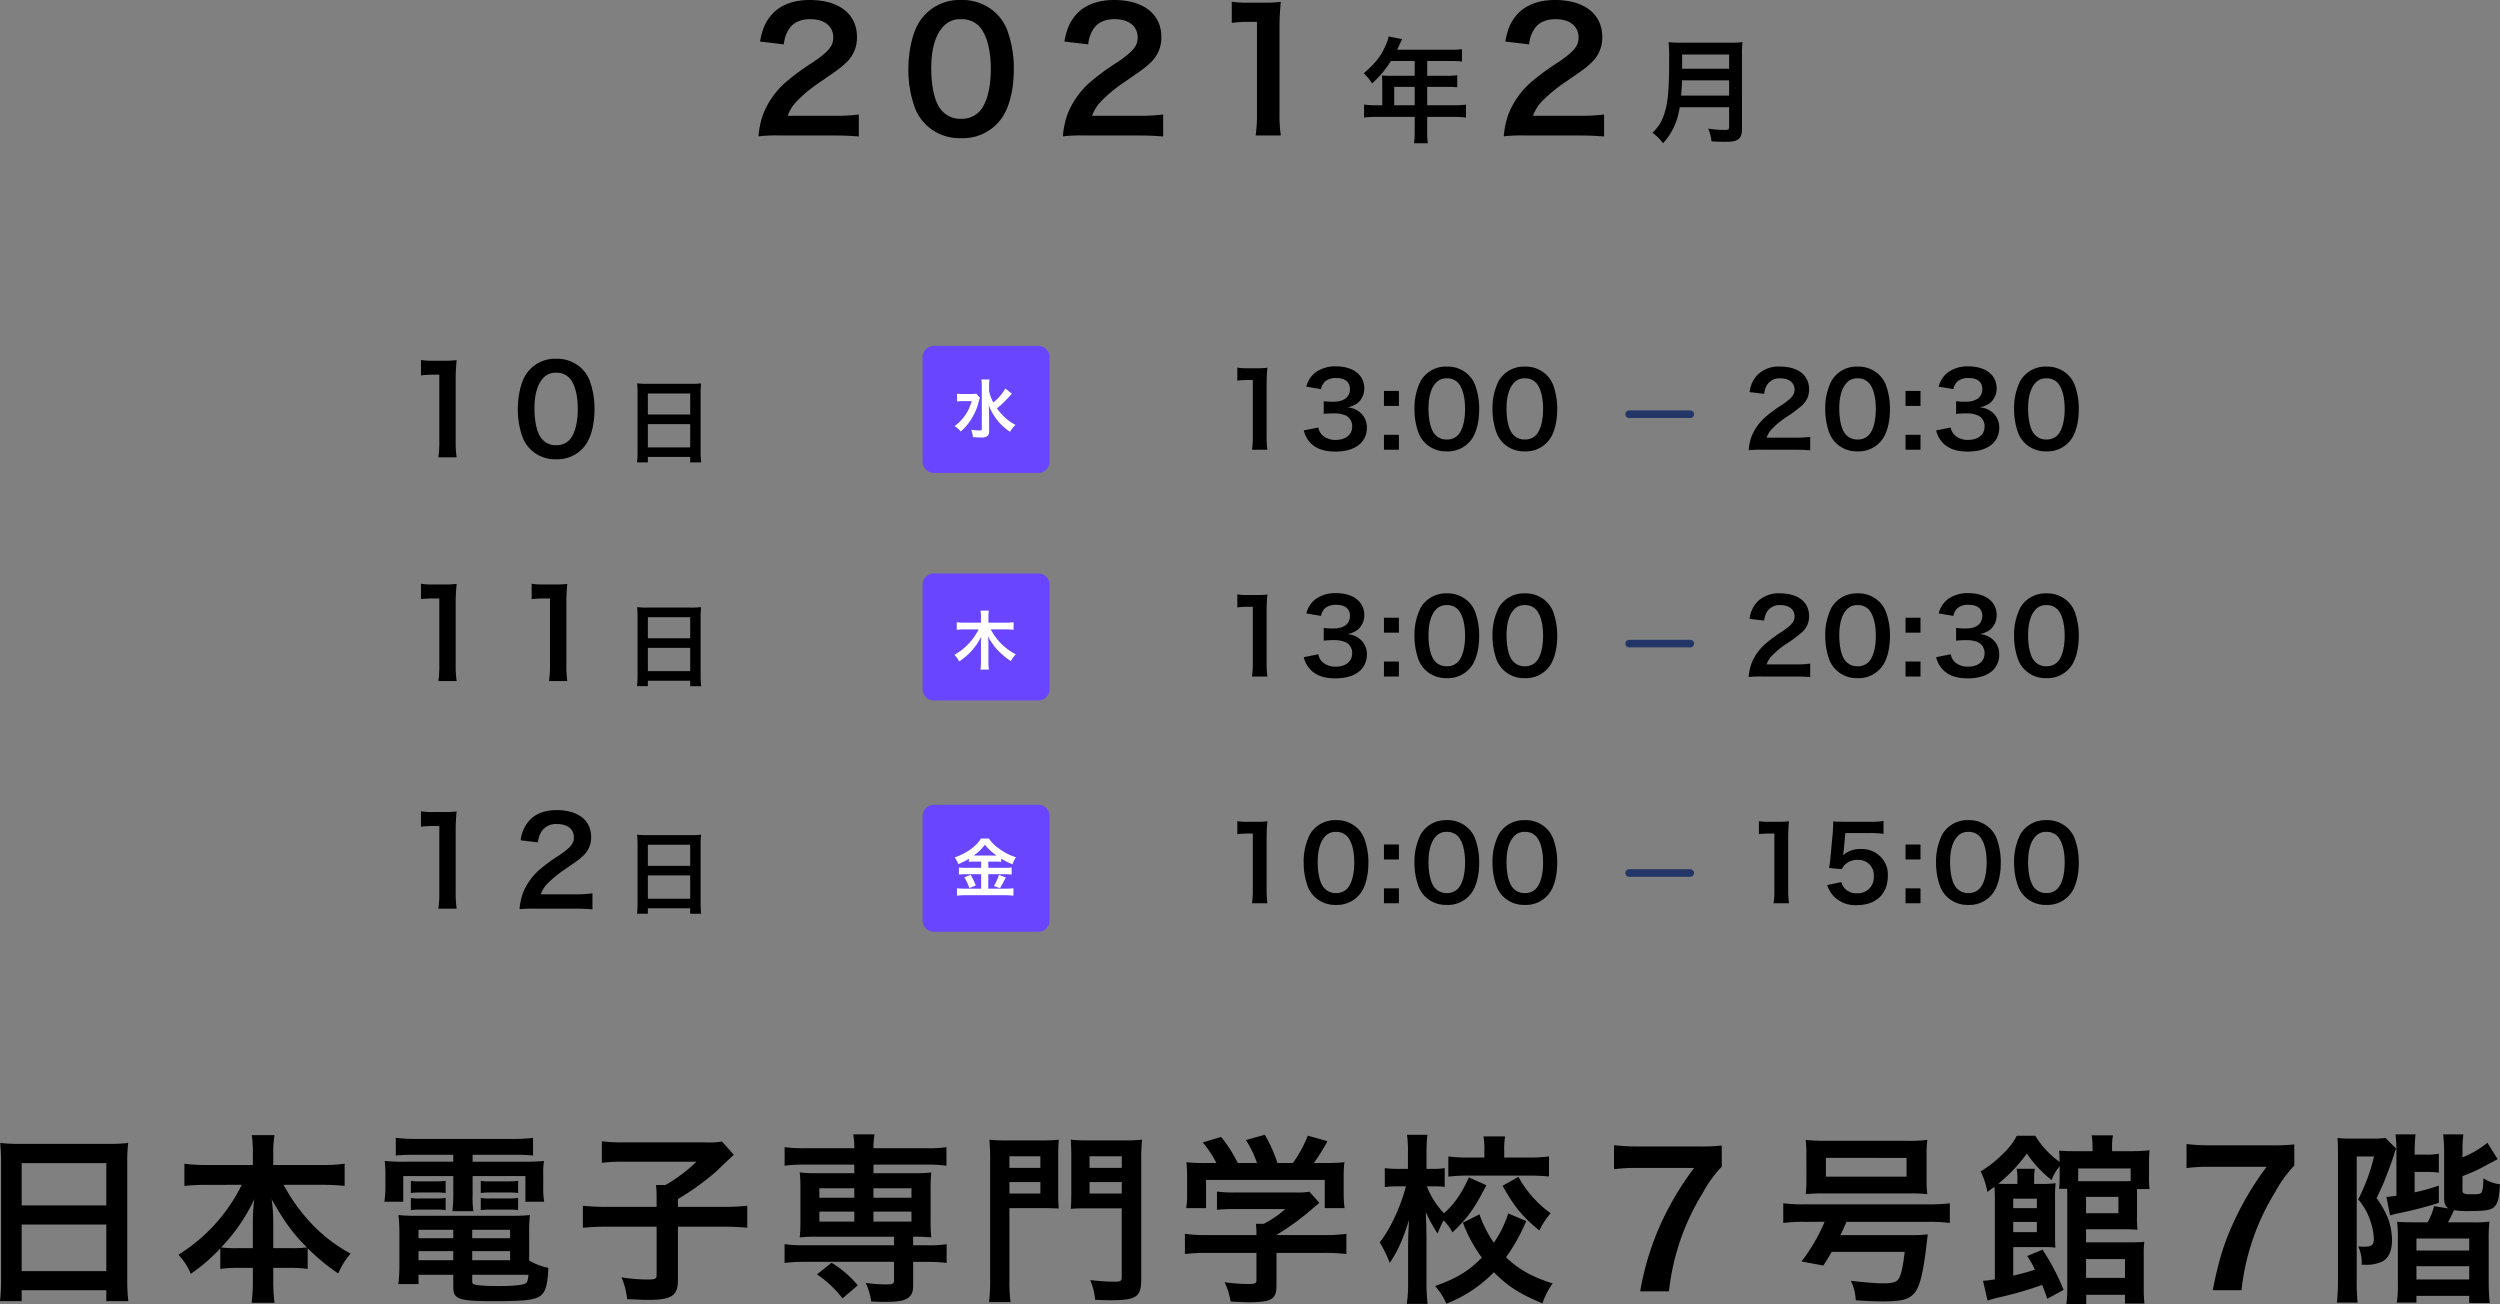 <svg xmlns="http://www.w3.org/2000/svg" width="659.184" height="343.848" viewBox="0 0 659.184 343.848"><rect x="0" y="0" width="659.184" height="343.848" fill="#808080" stroke="none"/><g transform="translate(-227 -23584.801)"><path d="M-111.144.528c2.816,0,4.576.088,6.644.264V-5.016a46.23,46.23,0,0,1-6.424.352h-12.32a10.607,10.607,0,0,1,2.508-3.96,38.493,38.493,0,0,1,5.236-4.4c5.72-3.916,6.16-4.268,7.392-5.412a8.931,8.931,0,0,0,3.124-7.04c0-6.028-4.752-9.724-12.452-9.724-4.4,0-7.876,1.364-10.076,3.916-1.628,1.892-2.42,3.7-3.036,7.04l6.292.748a8.362,8.362,0,0,1,1.364-4.048c1.1-1.716,3.036-2.6,5.588-2.6,3.74,0,6.072,1.848,6.072,4.84,0,2.244-1.232,3.7-5.28,6.468a60.593,60.593,0,0,0-7.26,5.324A21.716,21.716,0,0,0-129.8-4.884,22.482,22.482,0,0,0-130.944.748a40.55,40.55,0,0,1,5.676-.22Zm33.572.7A12.489,12.489,0,0,0-66.88-3.96c2.068-2.86,3.256-7.612,3.256-13.024A29.59,29.59,0,0,0-65.34-27.192a12.327,12.327,0,0,0-2.9-4.444A12.781,12.781,0,0,0-77.528-35.2a12.511,12.511,0,0,0-11.22,6.116C-90.376-26.4-91.432-21.56-91.432-16.9a29.447,29.447,0,0,0,1.716,10.12,12.327,12.327,0,0,0,2.9,4.444A12.676,12.676,0,0,0-77.572,1.232Zm.044-5.1a6.446,6.446,0,0,1-5.632-2.86C-84.568-8.756-85.4-12.584-85.4-17.2c0-4.8.968-8.4,2.9-10.692a5.918,5.918,0,0,1,4.928-2.244,6.359,6.359,0,0,1,4.8,1.848c1.98,2.156,3.08,6.16,3.08,11.264,0,5.148-1.1,9.24-3.08,11.308A6.394,6.394,0,0,1-77.528-3.872Zm46.64,4.4c2.816,0,4.576.088,6.644.264V-5.016a46.23,46.23,0,0,1-6.424.352h-12.32a10.607,10.607,0,0,1,2.508-3.96,38.493,38.493,0,0,1,5.236-4.4c5.72-3.916,6.16-4.268,7.392-5.412a8.931,8.931,0,0,0,3.124-7.04c0-6.028-4.752-9.724-12.452-9.724-4.4,0-7.876,1.364-10.076,3.916-1.628,1.892-2.42,3.7-3.036,7.04L-44-23.5a8.362,8.362,0,0,1,1.364-4.048c1.1-1.716,3.036-2.6,5.588-2.6,3.74,0,6.072,1.848,6.072,4.84,0,2.244-1.232,3.7-5.28,6.468a60.593,60.593,0,0,0-7.26,5.324,21.716,21.716,0,0,0-6.028,8.624A22.482,22.482,0,0,0-50.688.748a40.55,40.55,0,0,1,5.676-.22Zm37.664,0a36.884,36.884,0,0,1-.352-5.72V-27.456a66.3,66.3,0,0,1,.352-7.26,32,32,0,0,1-4.488.22H-1.76a24.451,24.451,0,0,1-4.4-.264v5.588a39.131,39.131,0,0,1,4.532-.264H.484V-5.192A36.522,36.522,0,0,1,.132.528ZM33.522-7.44h-1.53a25.142,25.142,0,0,1-3.27-.18V-4.2a25.8,25.8,0,0,1,3.27-.18h10.08V-.69a21.864,21.864,0,0,1-.18,3.27h3.66a18.065,18.065,0,0,1-.18-3.21V-4.38h6.96a25.468,25.468,0,0,1,3.27.18V-7.62a24.506,24.506,0,0,1-3.27.18h-6.96V-12.3h4.92a28.232,28.232,0,0,1,3,.12v-3.18a22.022,22.022,0,0,1-3.09.15h-4.83v-3.9h6.12a22.08,22.08,0,0,1,3.06.15v-3.27a21.3,21.3,0,0,1-3.06.15H37.452c.54-1.17.84-1.8.87-1.89.21-.45.27-.54.45-.9l-3.57-.72a8.666,8.666,0,0,1-.72,2.19c-1.23,2.94-2.79,4.92-5.85,7.53a13.132,13.132,0,0,1,2.22,2.67,27.663,27.663,0,0,0,4.95-5.91h6.27v3.9h-6.54c-.81,0-1.47-.03-2.1-.09a16.472,16.472,0,0,1,.09,1.74Zm3.15,0V-12.3h5.4v4.86ZM85.368.528c2.816,0,4.576.088,6.644.264V-5.016a46.23,46.23,0,0,1-6.424.352H73.268a10.607,10.607,0,0,1,2.508-3.96,38.493,38.493,0,0,1,5.236-4.4c5.72-3.916,6.16-4.268,7.392-5.412a8.931,8.931,0,0,0,3.124-7.04c0-6.028-4.752-9.724-12.452-9.724-4.4,0-7.876,1.364-10.076,3.916-1.628,1.892-2.42,3.7-3.036,7.04l6.292.748a8.362,8.362,0,0,1,1.364-4.048c1.1-1.716,3.036-2.6,5.588-2.6,3.74,0,6.072,1.848,6.072,4.84,0,2.244-1.232,3.7-5.28,6.468a60.593,60.593,0,0,0-7.26,5.324,21.716,21.716,0,0,0-6.028,8.624A22.482,22.482,0,0,0,65.568.748a40.55,40.55,0,0,1,5.676-.22ZM124.98-6.93v5.19c0,.66-.21.81-1.11.81a30.334,30.334,0,0,1-4.41-.36,10.854,10.854,0,0,1,.87,3.36c1.53.09,2.52.12,3.48.12,1.98,0,2.82-.15,3.48-.6.75-.48,1.08-1.35,1.08-2.85V-20.7a22.629,22.629,0,0,1,.15-3.39,27.04,27.04,0,0,1-3.48.15H112.53a30.268,30.268,0,0,1-3.51-.15,42.277,42.277,0,0,1,.15,4.53c0,7.8-.3,11.31-1.2,14.1a11.359,11.359,0,0,1-3.21,5.28,11.605,11.605,0,0,1,2.79,2.76,16.822,16.822,0,0,0,3.54-5.94,22.234,22.234,0,0,0,.87-3.57ZM112.32-9.99c.18-2.43.24-3.09.24-4.02h12.42v4.02Zm.27-7.08v-3.75h12.39v3.75Z" transform="translate(557.944 23620)"/><g transform="translate(-7.744)"><path d="M-26.848.384a26.825,26.825,0,0,1-.256-4.16V-19.968a48.217,48.217,0,0,1,.256-5.28,23.272,23.272,0,0,1-3.264.16h-2.944a17.783,17.783,0,0,1-3.2-.192v4.064a28.459,28.459,0,0,1,3.3-.192h1.536V-3.776A26.561,26.561,0,0,1-31.68.384ZM-.64.9A9.083,9.083,0,0,0,7.136-2.88C8.64-4.96,9.5-8.416,9.5-12.352a21.52,21.52,0,0,0-1.248-7.424,8.965,8.965,0,0,0-2.112-3.232A9.3,9.3,0,0,0-.608-25.6a9.1,9.1,0,0,0-8.16,4.448C-9.952-19.2-10.72-15.68-10.72-12.288a21.416,21.416,0,0,0,1.248,7.36A8.965,8.965,0,0,0-7.36-1.7,9.219,9.219,0,0,0-.64.9Zm.032-3.712A4.688,4.688,0,0,1-4.7-4.9c-1.024-1.472-1.632-4.256-1.632-7.616,0-3.488.7-6.112,2.112-7.776A4.3,4.3,0,0,1-.64-21.92a4.625,4.625,0,0,1,3.488,1.344c1.44,1.568,2.24,4.48,2.24,8.192,0,3.744-.8,6.72-2.24,8.224A4.65,4.65,0,0,1-.608-2.816Zm21.464,1.64a25.173,25.173,0,0,1-.144,2.9h2.856V.288h11.16v1.44h2.9a24.313,24.313,0,0,1-.144-2.9v-15.5a21.685,21.685,0,0,1,.12-2.448,19.312,19.312,0,0,1-2.592.12H23.4a21.187,21.187,0,0,1-2.664-.12c.072.792.12,1.632.12,2.568Zm2.712-15.288h11.16V-10.9H23.568Zm0,8.088h11.16v6.144H23.568Z" transform="translate(382 23705)"/><path d="M3,0H30.493a3,3,0,0,1,3,3V30.493a3,3,0,0,1-3,3H3a3,3,0,0,1-3-3V3A3,3,0,0,1,3,0Z" transform="translate(478 23676)" fill="#6945ff"/><path d="M13.821-11.764a12.469,12.469,0,0,1-3.162,3.689,9.921,9.921,0,0,1-1.122-3.077v-1.19a11.147,11.147,0,0,1,.119-1.8H7.5a10.925,10.925,0,0,1,.119,1.785V-1.122c0,.357-.1.425-.612.425a15.56,15.56,0,0,1-2.21-.2A6.1,6.1,0,0,1,5.27,1.054c.663.051,1.581.1,2.21.1A2.435,2.435,0,0,0,9.112.765c.323-.272.442-.612.442-1.377L9.537-4.675c0-.561-.017-.952-.085-2.652a15.265,15.265,0,0,0,2.686,4.454A14.9,14.9,0,0,0,15.045-.34a9.489,9.489,0,0,1,1.462-1.836,11.782,11.782,0,0,1-2.958-2.108,15.175,15.175,0,0,1-1.938-2.244A25.805,25.805,0,0,0,14.654-9.4c.578-.646.884-.986.9-1ZM6.188-10.387a9.884,9.884,0,0,1-1.5.068H2.907A11.954,11.954,0,0,1,1.088-10.4V-8.33a11.5,11.5,0,0,1,1.7-.1H4.93A11.315,11.315,0,0,1,2.907-4.267,11.063,11.063,0,0,1,.442-1.853,6.5,6.5,0,0,1,2.057-.425,12.588,12.588,0,0,0,4.624-3.349,15.614,15.614,0,0,0,6.783-8.177,10.827,10.827,0,0,1,7.14-9.316Z" transform="translate(486 23699)" fill="#fff"/><path d="M-26.848.384a26.825,26.825,0,0,1-.256-4.16V-19.968a48.217,48.217,0,0,1,.256-5.28,23.272,23.272,0,0,1-3.264.16h-2.944a17.783,17.783,0,0,1-3.2-.192v4.064a28.459,28.459,0,0,1,3.3-.192h1.536V-3.776A26.561,26.561,0,0,1-31.68.384Zm29.184,0a26.824,26.824,0,0,1-.256-4.16V-19.968a48.217,48.217,0,0,1,.256-5.28,23.272,23.272,0,0,1-3.264.16H-3.872a17.783,17.783,0,0,1-3.2-.192v4.064a28.459,28.459,0,0,1,3.3-.192H-2.24V-3.776A26.561,26.561,0,0,1-2.5.384Zm18.52-1.56a25.173,25.173,0,0,1-.144,2.9h2.856V.288h11.16v1.44h2.9a24.313,24.313,0,0,1-.144-2.9v-15.5a21.685,21.685,0,0,1,.12-2.448,19.312,19.312,0,0,1-2.592.12H23.4a21.187,21.187,0,0,1-2.664-.12c.072.792.12,1.632.12,2.568Zm2.712-15.288h11.16V-10.9H23.568Zm0,8.088h11.16v6.144H23.568Z" transform="translate(382 23764)"/><path d="M3,0H30.493a3,3,0,0,1,3,3V30.493a3,3,0,0,1-3,3H3a3,3,0,0,1-3-3V3A3,3,0,0,1,3,0Z" transform="translate(478 23736)" fill="#6945ff"/><path d="M13.94-9.248A15.592,15.592,0,0,1,16-9.129v-2.006a13.656,13.656,0,0,1-2.057.119H9.367v-1.615a8.365,8.365,0,0,1,.119-1.564H7.276a8.438,8.438,0,0,1,.119,1.581v1.6H3.06a14.654,14.654,0,0,1-2.04-.119v2.006a15.156,15.156,0,0,1,2.04-.119H6.783A15.917,15.917,0,0,1,.391-2.533,6.34,6.34,0,0,1,1.649-.8,16.507,16.507,0,0,0,7.48-7.344c-.051.663-.085,1.428-.085,1.853V-.765A15.793,15.793,0,0,1,7.276,1.36h2.21A15.361,15.361,0,0,1,9.367-.748v-4.76a17.465,17.465,0,0,0-.119-1.921A16.281,16.281,0,0,0,12-3.57a20.844,20.844,0,0,0,3.281,2.7,7.229,7.229,0,0,1,1.309-1.8A15.256,15.256,0,0,1,9.979-9.248Z" transform="translate(486 23760)" fill="#fff"/><path d="M-26.848.384a26.825,26.825,0,0,1-.256-4.16V-19.968a48.217,48.217,0,0,1,.256-5.28,23.272,23.272,0,0,1-3.264.16h-2.944a17.783,17.783,0,0,1-3.2-.192v4.064a28.459,28.459,0,0,1,3.3-.192h1.536V-3.776A26.561,26.561,0,0,1-31.68.384Zm30.976,0c2.048,0,3.328.064,4.832.192V-3.648a33.622,33.622,0,0,1-4.672.256h-8.96a7.714,7.714,0,0,1,1.824-2.88A28,28,0,0,1,.96-9.472c4.16-2.848,4.48-3.1,5.376-3.936a6.5,6.5,0,0,0,2.272-5.12c0-4.384-3.456-7.072-9.056-7.072-3.2,0-5.728.992-7.328,2.848a9.6,9.6,0,0,0-2.208,5.12l4.576.544a6.082,6.082,0,0,1,.992-2.944A4.522,4.522,0,0,1-.352-21.92c2.72,0,4.416,1.344,4.416,3.52,0,1.632-.9,2.688-3.84,4.7a44.068,44.068,0,0,0-5.28,3.872A15.793,15.793,0,0,0-9.44-3.552a16.351,16.351,0,0,0-.832,4.1A29.491,29.491,0,0,1-6.144.384Zm16.728-1.56a25.173,25.173,0,0,1-.144,2.9h2.856V.288h11.16v1.44h2.9a24.313,24.313,0,0,1-.144-2.9v-15.5a21.685,21.685,0,0,1,.12-2.448,19.312,19.312,0,0,1-2.592.12H23.4a21.187,21.187,0,0,1-2.664-.12c.072.792.12,1.632.12,2.568Zm2.712-15.288h11.16V-10.9H23.568Zm0,8.088h11.16v6.144H23.568Z" transform="translate(382 23824)"/><path d="M3,0H30.493a3,3,0,0,1,3,3V30.493a3,3,0,0,1-3,3H3a3,3,0,0,1-3-3V3A3,3,0,0,1,3,0Z" transform="translate(478 23797)" fill="#6945ff"/><path d="M7.446-8.024v1.649H3.434a12.547,12.547,0,0,1-1.853-.1V-4.59a13.967,13.967,0,0,1,1.836-.1H7.446V-.884H3.179a18.37,18.37,0,0,1-2.108-.1V.969A16.761,16.761,0,0,1,3.179.85H13.923a15.68,15.68,0,0,1,2.04.119V-.986a15.926,15.926,0,0,1-2.006.1H9.333V-4.692h4.284a13.469,13.469,0,0,1,1.87.1V-6.477a12.081,12.081,0,0,1-1.853.1h-4.3V-8.024h1.734a11.619,11.619,0,0,1,1.666.085v-.867a17.333,17.333,0,0,0,2.975,1.5,8.677,8.677,0,0,1,.918-1.87,14.081,14.081,0,0,1-4.5-2.3A10.055,10.055,0,0,1,9.5-14.093H7.395C6.171-12.053,3.621-10.217.459-9.112a7.553,7.553,0,0,1,.986,1.751A18.346,18.346,0,0,0,4.216-8.755v.816a11.912,11.912,0,0,1,1.666-.085Zm-1.972-1.6a11.993,11.993,0,0,0,2.975-2.856,13.412,13.412,0,0,0,3.06,2.856c-.255.017-.255.017-.408.017l-5.27-.017ZM2.992-3.859A12.38,12.38,0,0,1,4.335-1.037l1.7-.68a19.7,19.7,0,0,0-1.36-2.822Zm9.163-.663A14.2,14.2,0,0,1,10.812-1.6L12.41-1c.578-.986.646-1.105.7-1.207.629-1.241.629-1.241.85-1.632Z" transform="translate(486 23820)" fill="#fff"/><g transform="translate(17.788)"><path d="M12.1.324a22.633,22.633,0,0,1-.216-3.51V-16.848A40.683,40.683,0,0,1,12.1-21.3a19.636,19.636,0,0,1-2.754.135H6.858a15,15,0,0,1-2.7-.162V-17.9a24.012,24.012,0,0,1,2.781-.162h1.3V-3.186A22.411,22.411,0,0,1,8.019.324Zm9.585-5.1a7.131,7.131,0,0,0,1.512,3.024C24.732,0,26.892.81,30.051.81c2.889,0,5.157-.756,6.642-2.187a5.717,5.717,0,0,0,1.62-3.942,5.186,5.186,0,0,0-1.3-3.726,5.68,5.68,0,0,0-3.861-1.809,6.665,6.665,0,0,0,2.619-1.053,4.923,4.923,0,0,0,1.863-3.969c0-3.51-2.916-5.778-7.425-5.778a8.767,8.767,0,0,0-5.292,1.485,6.709,6.709,0,0,0-2.565,3.861l3.861.648a3.966,3.966,0,0,1,1.134-2.079,4.5,4.5,0,0,1,2.943-.837c2.295,0,3.564,1.053,3.564,2.916,0,2.079-1.593,3.321-4.293,3.321a18.51,18.51,0,0,1-2.619-.135v3.348a23.055,23.055,0,0,1,2.889-.135,6.994,6.994,0,0,1,3.1.648,3.146,3.146,0,0,1,1.512,2.835c0,2.133-1.7,3.51-4.374,3.51a5.1,5.1,0,0,1-3.267-1.053,3.507,3.507,0,0,1-1.269-2.214ZM42.822-15.174v3.942h3.942v-3.942Zm0,11.556V.324h3.942V-3.618ZM59.373.756A7.664,7.664,0,0,0,65.934-2.43c1.269-1.755,2-4.671,2-7.992a18.158,18.158,0,0,0-1.053-6.264A7.564,7.564,0,0,0,65.1-19.413,7.843,7.843,0,0,0,59.4-21.6a7.677,7.677,0,0,0-6.885,3.753,15.9,15.9,0,0,0-1.647,7.479,18.07,18.07,0,0,0,1.053,6.21A7.564,7.564,0,0,0,53.7-1.431,7.779,7.779,0,0,0,59.373.756ZM59.4-2.376a3.956,3.956,0,0,1-3.456-1.755c-.864-1.242-1.377-3.591-1.377-6.426,0-2.943.594-5.157,1.782-6.561A3.631,3.631,0,0,1,59.373-18.5a3.9,3.9,0,0,1,2.943,1.134c1.215,1.323,1.89,3.78,1.89,6.912,0,3.159-.675,5.67-1.89,6.939A3.924,3.924,0,0,1,59.4-2.376ZM79.947.756A7.664,7.664,0,0,0,86.508-2.43c1.269-1.755,2-4.671,2-7.992a18.158,18.158,0,0,0-1.053-6.264,7.564,7.564,0,0,0-1.782-2.727,7.843,7.843,0,0,0-5.7-2.187,7.677,7.677,0,0,0-6.885,3.753,15.9,15.9,0,0,0-1.647,7.479A18.07,18.07,0,0,0,72.5-4.158a7.564,7.564,0,0,0,1.782,2.727A7.779,7.779,0,0,0,79.947.756Zm.027-3.132a3.956,3.956,0,0,1-3.456-1.755c-.864-1.242-1.377-3.591-1.377-6.426,0-2.943.594-5.157,1.782-6.561A3.631,3.631,0,0,1,79.947-18.5a3.9,3.9,0,0,1,2.943,1.134c1.215,1.323,1.89,3.78,1.89,6.912,0,3.159-.675,5.67-1.89,6.939A3.924,3.924,0,0,1,79.974-2.376Z" transform="translate(539.048 23703.061)"/><path d="M13.608.324c1.728,0,2.808.054,4.077.162V-3.078a28.368,28.368,0,0,1-3.942.216H6.183a6.509,6.509,0,0,1,1.539-2.43,23.621,23.621,0,0,1,3.213-2.7,33.8,33.8,0,0,0,4.536-3.321,5.481,5.481,0,0,0,1.917-4.32c0-3.7-2.916-5.967-7.641-5.967a7.851,7.851,0,0,0-6.183,2.4A8.1,8.1,0,0,0,1.7-14.877l3.861.459A5.131,5.131,0,0,1,6.4-16.9,3.815,3.815,0,0,1,9.828-18.5c2.3,0,3.726,1.134,3.726,2.97,0,1.377-.756,2.268-3.24,3.969A37.182,37.182,0,0,0,5.859-8.289,13.325,13.325,0,0,0,2.16-3a13.8,13.8,0,0,0-.7,3.456A24.883,24.883,0,0,1,4.941.324ZM30.159.756A7.664,7.664,0,0,0,36.72-2.43c1.269-1.755,2-4.671,2-7.992a18.158,18.158,0,0,0-1.053-6.264,7.564,7.564,0,0,0-1.782-2.727,7.843,7.843,0,0,0-5.7-2.187A7.677,7.677,0,0,0,23.3-17.847a15.9,15.9,0,0,0-1.647,7.479,18.07,18.07,0,0,0,1.053,6.21,7.564,7.564,0,0,0,1.782,2.727A7.779,7.779,0,0,0,30.159.756Zm.027-3.132A3.956,3.956,0,0,1,26.73-4.131c-.864-1.242-1.377-3.591-1.377-6.426,0-2.943.594-5.157,1.782-6.561A3.631,3.631,0,0,1,30.159-18.5,3.9,3.9,0,0,1,33.1-17.361c1.215,1.323,1.89,3.78,1.89,6.912,0,3.159-.675,5.67-1.89,6.939A3.924,3.924,0,0,1,30.186-2.376Zm12.636-12.8v3.942h3.942v-3.942Zm0,11.556V.324h3.942V-3.618Zm8.073-1.161a7.131,7.131,0,0,0,1.512,3.024C53.946,0,56.106.81,59.265.81c2.889,0,5.157-.756,6.642-2.187a5.717,5.717,0,0,0,1.62-3.942,5.186,5.186,0,0,0-1.3-3.726,5.68,5.68,0,0,0-3.861-1.809,6.665,6.665,0,0,0,2.619-1.053,4.923,4.923,0,0,0,1.863-3.969c0-3.51-2.916-5.778-7.425-5.778a8.767,8.767,0,0,0-5.292,1.485,6.709,6.709,0,0,0-2.565,3.861l3.861.648a3.966,3.966,0,0,1,1.134-2.079,4.5,4.5,0,0,1,2.943-.837c2.295,0,3.564,1.053,3.564,2.916,0,2.079-1.593,3.321-4.293,3.321a18.51,18.51,0,0,1-2.619-.135v3.348a23.055,23.055,0,0,1,2.889-.135,6.994,6.994,0,0,1,3.105.648,3.146,3.146,0,0,1,1.512,2.835c0,2.133-1.7,3.51-4.374,3.51a5.1,5.1,0,0,1-3.267-1.053,3.507,3.507,0,0,1-1.269-2.214ZM79.947.756A7.664,7.664,0,0,0,86.508-2.43c1.269-1.755,2-4.671,2-7.992a18.158,18.158,0,0,0-1.053-6.264,7.564,7.564,0,0,0-1.782-2.727,7.843,7.843,0,0,0-5.7-2.187,7.677,7.677,0,0,0-6.885,3.753,15.9,15.9,0,0,0-1.647,7.479A18.07,18.07,0,0,0,72.5-4.158a7.564,7.564,0,0,0,1.782,2.727A7.779,7.779,0,0,0,79.947.756Zm.027-3.132a3.956,3.956,0,0,1-3.456-1.755c-.864-1.242-1.377-3.591-1.377-6.426,0-2.943.594-5.157,1.782-6.561A3.631,3.631,0,0,1,79.947-18.5a3.9,3.9,0,0,1,2.943,1.134c1.215,1.323,1.89,3.78,1.89,6.912,0,3.159-.675,5.67-1.89,6.939A3.924,3.924,0,0,1,79.974-2.376Z" transform="translate(676.574 23703.061)"/><path d="M0,0H16.13" transform="translate(646.513 23694.021)" fill="none" stroke="#233667" stroke-linecap="round" stroke-width="2"/><path d="M12.1.324a22.633,22.633,0,0,1-.216-3.51V-16.848A40.683,40.683,0,0,1,12.1-21.3a19.636,19.636,0,0,1-2.754.135H6.858a15,15,0,0,1-2.7-.162V-17.9a24.012,24.012,0,0,1,2.781-.162h1.3V-3.186A22.411,22.411,0,0,1,8.019.324Zm9.585-5.1a7.131,7.131,0,0,0,1.512,3.024C24.732,0,26.892.81,30.051.81c2.889,0,5.157-.756,6.642-2.187a5.717,5.717,0,0,0,1.62-3.942,5.186,5.186,0,0,0-1.3-3.726,5.68,5.68,0,0,0-3.861-1.809,6.665,6.665,0,0,0,2.619-1.053,4.923,4.923,0,0,0,1.863-3.969c0-3.51-2.916-5.778-7.425-5.778a8.767,8.767,0,0,0-5.292,1.485,6.709,6.709,0,0,0-2.565,3.861l3.861.648a3.966,3.966,0,0,1,1.134-2.079,4.5,4.5,0,0,1,2.943-.837c2.295,0,3.564,1.053,3.564,2.916,0,2.079-1.593,3.321-4.293,3.321a18.51,18.51,0,0,1-2.619-.135v3.348a23.055,23.055,0,0,1,2.889-.135,6.994,6.994,0,0,1,3.1.648,3.146,3.146,0,0,1,1.512,2.835c0,2.133-1.7,3.51-4.374,3.51a5.1,5.1,0,0,1-3.267-1.053,3.507,3.507,0,0,1-1.269-2.214ZM42.822-15.174v3.942h3.942v-3.942Zm0,11.556V.324h3.942V-3.618ZM59.373.756A7.664,7.664,0,0,0,65.934-2.43c1.269-1.755,2-4.671,2-7.992a18.158,18.158,0,0,0-1.053-6.264A7.564,7.564,0,0,0,65.1-19.413,7.843,7.843,0,0,0,59.4-21.6a7.677,7.677,0,0,0-6.885,3.753,15.9,15.9,0,0,0-1.647,7.479,18.07,18.07,0,0,0,1.053,6.21A7.564,7.564,0,0,0,53.7-1.431,7.779,7.779,0,0,0,59.373.756ZM59.4-2.376a3.956,3.956,0,0,1-3.456-1.755c-.864-1.242-1.377-3.591-1.377-6.426,0-2.943.594-5.157,1.782-6.561A3.631,3.631,0,0,1,59.373-18.5a3.9,3.9,0,0,1,2.943,1.134c1.215,1.323,1.89,3.78,1.89,6.912,0,3.159-.675,5.67-1.89,6.939A3.924,3.924,0,0,1,59.4-2.376ZM79.947.756A7.664,7.664,0,0,0,86.508-2.43c1.269-1.755,2-4.671,2-7.992a18.158,18.158,0,0,0-1.053-6.264,7.564,7.564,0,0,0-1.782-2.727,7.843,7.843,0,0,0-5.7-2.187,7.677,7.677,0,0,0-6.885,3.753,15.9,15.9,0,0,0-1.647,7.479A18.07,18.07,0,0,0,72.5-4.158a7.564,7.564,0,0,0,1.782,2.727A7.779,7.779,0,0,0,79.947.756Zm.027-3.132a3.956,3.956,0,0,1-3.456-1.755c-.864-1.242-1.377-3.591-1.377-6.426,0-2.943.594-5.157,1.782-6.561A3.631,3.631,0,0,1,79.947-18.5a3.9,3.9,0,0,1,2.943,1.134c1.215,1.323,1.89,3.78,1.89,6.912,0,3.159-.675,5.67-1.89,6.939A3.924,3.924,0,0,1,79.974-2.376Z" transform="translate(539.048 23762.855)"/><path d="M13.608.324c1.728,0,2.808.054,4.077.162V-3.078a28.368,28.368,0,0,1-3.942.216H6.183a6.509,6.509,0,0,1,1.539-2.43,23.621,23.621,0,0,1,3.213-2.7,33.8,33.8,0,0,0,4.536-3.321,5.481,5.481,0,0,0,1.917-4.32c0-3.7-2.916-5.967-7.641-5.967a7.851,7.851,0,0,0-6.183,2.4A8.1,8.1,0,0,0,1.7-14.877l3.861.459A5.131,5.131,0,0,1,6.4-16.9,3.815,3.815,0,0,1,9.828-18.5c2.3,0,3.726,1.134,3.726,2.97,0,1.377-.756,2.268-3.24,3.969A37.182,37.182,0,0,0,5.859-8.289,13.325,13.325,0,0,0,2.16-3a13.8,13.8,0,0,0-.7,3.456A24.883,24.883,0,0,1,4.941.324ZM30.159.756A7.664,7.664,0,0,0,36.72-2.43c1.269-1.755,2-4.671,2-7.992a18.158,18.158,0,0,0-1.053-6.264,7.564,7.564,0,0,0-1.782-2.727,7.843,7.843,0,0,0-5.7-2.187A7.677,7.677,0,0,0,23.3-17.847a15.9,15.9,0,0,0-1.647,7.479,18.07,18.07,0,0,0,1.053,6.21,7.564,7.564,0,0,0,1.782,2.727A7.779,7.779,0,0,0,30.159.756Zm.027-3.132A3.956,3.956,0,0,1,26.73-4.131c-.864-1.242-1.377-3.591-1.377-6.426,0-2.943.594-5.157,1.782-6.561A3.631,3.631,0,0,1,30.159-18.5,3.9,3.9,0,0,1,33.1-17.361c1.215,1.323,1.89,3.78,1.89,6.912,0,3.159-.675,5.67-1.89,6.939A3.924,3.924,0,0,1,30.186-2.376Zm12.636-12.8v3.942h3.942v-3.942Zm0,11.556V.324h3.942V-3.618Zm8.073-1.161a7.131,7.131,0,0,0,1.512,3.024C53.946,0,56.106.81,59.265.81c2.889,0,5.157-.756,6.642-2.187a5.717,5.717,0,0,0,1.62-3.942,5.186,5.186,0,0,0-1.3-3.726,5.68,5.68,0,0,0-3.861-1.809,6.665,6.665,0,0,0,2.619-1.053,4.923,4.923,0,0,0,1.863-3.969c0-3.51-2.916-5.778-7.425-5.778a8.767,8.767,0,0,0-5.292,1.485,6.709,6.709,0,0,0-2.565,3.861l3.861.648a3.966,3.966,0,0,1,1.134-2.079,4.5,4.5,0,0,1,2.943-.837c2.295,0,3.564,1.053,3.564,2.916,0,2.079-1.593,3.321-4.293,3.321a18.51,18.51,0,0,1-2.619-.135v3.348a23.055,23.055,0,0,1,2.889-.135,6.994,6.994,0,0,1,3.105.648,3.146,3.146,0,0,1,1.512,2.835c0,2.133-1.7,3.51-4.374,3.51a5.1,5.1,0,0,1-3.267-1.053,3.507,3.507,0,0,1-1.269-2.214ZM79.947.756A7.664,7.664,0,0,0,86.508-2.43c1.269-1.755,2-4.671,2-7.992a18.158,18.158,0,0,0-1.053-6.264,7.564,7.564,0,0,0-1.782-2.727,7.843,7.843,0,0,0-5.7-2.187,7.677,7.677,0,0,0-6.885,3.753,15.9,15.9,0,0,0-1.647,7.479A18.07,18.07,0,0,0,72.5-4.158a7.564,7.564,0,0,0,1.782,2.727A7.779,7.779,0,0,0,79.947.756Zm.027-3.132a3.956,3.956,0,0,1-3.456-1.755c-.864-1.242-1.377-3.591-1.377-6.426,0-2.943.594-5.157,1.782-6.561A3.631,3.631,0,0,1,79.947-18.5a3.9,3.9,0,0,1,2.943,1.134c1.215,1.323,1.89,3.78,1.89,6.912,0,3.159-.675,5.67-1.89,6.939A3.924,3.924,0,0,1,79.974-2.376Z" transform="translate(676.574 23762.855)"/><path d="M0,0H16.13" transform="translate(646.513 23754.506)" fill="none" stroke="#233667" stroke-linecap="round" stroke-width="2"/><path d="M12.1.324a22.633,22.633,0,0,1-.216-3.51V-16.848A40.683,40.683,0,0,1,12.1-21.3a19.636,19.636,0,0,1-2.754.135H6.858a15,15,0,0,1-2.7-.162V-17.9a24.012,24.012,0,0,1,2.781-.162h1.3V-3.186A22.411,22.411,0,0,1,8.019.324ZM30.159.756A7.664,7.664,0,0,0,36.72-2.43c1.269-1.755,2-4.671,2-7.992a18.158,18.158,0,0,0-1.053-6.264,7.564,7.564,0,0,0-1.782-2.727,7.843,7.843,0,0,0-5.7-2.187A7.677,7.677,0,0,0,23.3-17.847a15.9,15.9,0,0,0-1.647,7.479,18.07,18.07,0,0,0,1.053,6.21,7.564,7.564,0,0,0,1.782,2.727A7.779,7.779,0,0,0,30.159.756Zm.027-3.132A3.956,3.956,0,0,1,26.73-4.131c-.864-1.242-1.377-3.591-1.377-6.426,0-2.943.594-5.157,1.782-6.561A3.631,3.631,0,0,1,30.159-18.5,3.9,3.9,0,0,1,33.1-17.361c1.215,1.323,1.89,3.78,1.89,6.912,0,3.159-.675,5.67-1.89,6.939A3.924,3.924,0,0,1,30.186-2.376Zm12.636-12.8v3.942h3.942v-3.942Zm0,11.556V.324h3.942V-3.618ZM59.373.756A7.664,7.664,0,0,0,65.934-2.43c1.269-1.755,2-4.671,2-7.992a18.158,18.158,0,0,0-1.053-6.264A7.564,7.564,0,0,0,65.1-19.413,7.843,7.843,0,0,0,59.4-21.6a7.677,7.677,0,0,0-6.885,3.753,15.9,15.9,0,0,0-1.647,7.479,18.07,18.07,0,0,0,1.053,6.21A7.564,7.564,0,0,0,53.7-1.431,7.779,7.779,0,0,0,59.373.756ZM59.4-2.376a3.956,3.956,0,0,1-3.456-1.755c-.864-1.242-1.377-3.591-1.377-6.426,0-2.943.594-5.157,1.782-6.561A3.631,3.631,0,0,1,59.373-18.5a3.9,3.9,0,0,1,2.943,1.134c1.215,1.323,1.89,3.78,1.89,6.912,0,3.159-.675,5.67-1.89,6.939A3.924,3.924,0,0,1,59.4-2.376ZM79.947.756A7.664,7.664,0,0,0,86.508-2.43c1.269-1.755,2-4.671,2-7.992a18.158,18.158,0,0,0-1.053-6.264,7.564,7.564,0,0,0-1.782-2.727,7.843,7.843,0,0,0-5.7-2.187,7.677,7.677,0,0,0-6.885,3.753,15.9,15.9,0,0,0-1.647,7.479A18.07,18.07,0,0,0,72.5-4.158a7.564,7.564,0,0,0,1.782,2.727A7.779,7.779,0,0,0,79.947.756Zm.027-3.132a3.956,3.956,0,0,1-3.456-1.755c-.864-1.242-1.377-3.591-1.377-6.426,0-2.943.594-5.157,1.782-6.561A3.631,3.631,0,0,1,79.947-18.5a3.9,3.9,0,0,1,2.943,1.134c1.215,1.323,1.89,3.78,1.89,6.912,0,3.159-.675,5.67-1.89,6.939A3.924,3.924,0,0,1,79.974-2.376Z" transform="translate(539.048 23822.648)"/><path d="M12.1.324a22.633,22.633,0,0,1-.216-3.51V-16.848A40.683,40.683,0,0,1,12.1-21.3a19.636,19.636,0,0,1-2.754.135H6.858a15,15,0,0,1-2.7-.162V-17.9a24.012,24.012,0,0,1,2.781-.162h1.3V-3.186A22.411,22.411,0,0,1,8.019.324ZM22.167-4.482a7.966,7.966,0,0,0,1.7,2.943A7.9,7.9,0,0,0,30.024.81c5.022,0,8.127-2.943,8.127-7.695a6.637,6.637,0,0,0-1.917-5.076,6.937,6.937,0,0,0-5.265-2.025,6.642,6.642,0,0,0-4.617,1.647q.121-.81.162-1.134l.432-4.725h6.345a25.9,25.9,0,0,1,3.726.216v-3.4a20.558,20.558,0,0,1-3.753.216H26.622c-1.431,0-2.052-.027-2.862-.081-.027,1.35-.081,2.268-.108,2.754l-.621,6.7c-.054.756-.081.891-.351,2.808l3.375.324a3.1,3.1,0,0,1,.81-1.215,4.746,4.746,0,0,1,3.348-1.242,4.026,4.026,0,0,1,4.239,4.347,4.188,4.188,0,0,1-4.428,4.455A4.09,4.09,0,0,1,26.7-3.7a3.7,3.7,0,0,1-.81-1.566ZM42.822-15.174v3.942h3.942v-3.942Zm0,11.556V.324h3.942V-3.618ZM59.373.756A7.664,7.664,0,0,0,65.934-2.43c1.269-1.755,2-4.671,2-7.992a18.158,18.158,0,0,0-1.053-6.264A7.564,7.564,0,0,0,65.1-19.413,7.843,7.843,0,0,0,59.4-21.6a7.677,7.677,0,0,0-6.885,3.753,15.9,15.9,0,0,0-1.647,7.479,18.07,18.07,0,0,0,1.053,6.21A7.564,7.564,0,0,0,53.7-1.431,7.779,7.779,0,0,0,59.373.756ZM59.4-2.376a3.956,3.956,0,0,1-3.456-1.755c-.864-1.242-1.377-3.591-1.377-6.426,0-2.943.594-5.157,1.782-6.561A3.631,3.631,0,0,1,59.373-18.5a3.9,3.9,0,0,1,2.943,1.134c1.215,1.323,1.89,3.78,1.89,6.912,0,3.159-.675,5.67-1.89,6.939A3.924,3.924,0,0,1,59.4-2.376ZM79.947.756A7.664,7.664,0,0,0,86.508-2.43c1.269-1.755,2-4.671,2-7.992a18.158,18.158,0,0,0-1.053-6.264,7.564,7.564,0,0,0-1.782-2.727,7.843,7.843,0,0,0-5.7-2.187,7.677,7.677,0,0,0-6.885,3.753,15.9,15.9,0,0,0-1.647,7.479A18.07,18.07,0,0,0,72.5-4.158a7.564,7.564,0,0,0,1.782,2.727A7.779,7.779,0,0,0,79.947.756Zm.027-3.132a3.956,3.956,0,0,1-3.456-1.755c-.864-1.242-1.377-3.591-1.377-6.426,0-2.943.594-5.157,1.782-6.561A3.631,3.631,0,0,1,79.947-18.5a3.9,3.9,0,0,1,2.943,1.134c1.215,1.323,1.89,3.78,1.89,6.912,0,3.159-.675,5.67-1.89,6.939A3.924,3.924,0,0,1,79.974-2.376Z" transform="translate(676.574 23822.648)"/><path d="M0,0H16.13" transform="translate(646.513 23814.992)" fill="none" stroke="#233667" stroke-linecap="round" stroke-width="2"/></g></g><path d="M-326.544-2.352a50.35,50.35,0,0,1-.288,5.808h5.712V.576h22.32v2.88h5.808a48.63,48.63,0,0,1-.288-5.808V-33.36a43.374,43.374,0,0,1,.24-4.9,38.623,38.623,0,0,1-5.184.24h-23.232a42.373,42.373,0,0,1-5.328-.24c.144,1.584.24,3.264.24,5.136Zm5.424-30.576h22.32v11.136h-22.32Zm0,16.176h22.32V-4.464h-22.32Zm58.032-10.464a45.14,45.14,0,0,1-16.7,18.432,16.544,16.544,0,0,1,3.264,5.04,45.885,45.885,0,0,0,7.776-6.72V-5.04a34.34,34.34,0,0,1,4.8-.288h3.792v3.264a44.323,44.323,0,0,1-.336,5.952h6.048a43.373,43.373,0,0,1-.336-5.952V-5.328h4.272a34.826,34.826,0,0,1,4.8.288v-5.472a53.51,53.51,0,0,0,8.064,6.672,19.586,19.586,0,0,1,3.264-5.232,41.071,41.071,0,0,1-10.464-8.064,47.6,47.6,0,0,1-7.2-10.08h10.272a56.693,56.693,0,0,1,5.808.288v-5.856a39.411,39.411,0,0,1-5.808.336h-13.008V-35.9a23.963,23.963,0,0,1,.336-4.416h-6a29.838,29.838,0,0,1,.288,4.464v3.408H-272.5a41.584,41.584,0,0,1-5.712-.336v5.856a54.809,54.809,0,0,1,5.712-.288Zm8.3,16.7V-18.1a38.787,38.787,0,0,0-.432-5.328c3.456,6.048,5.568,8.976,9.312,12.72a30.036,30.036,0,0,1-4.224.192Zm-5.376,0h-4.08a30.388,30.388,0,0,1-4.272-.192,47.6,47.6,0,0,0,8.736-12.72,47,47,0,0,0-.384,5.376Zm52.848-24.624v1.824H-219.5a53.655,53.655,0,0,1-5.9-.192,30.738,30.738,0,0,1,.192,3.936v3.024a22.178,22.178,0,0,1-.288,3.792h4.992V-29.52h13.2v4.752a38.707,38.707,0,0,1-.24,4.512h5.52a28.217,28.217,0,0,1-.192-4.512V-29.52h13.92v6.768h4.944a22.212,22.212,0,0,1-.24-3.792v-3.024a23.023,23.023,0,0,1,.192-3.936,55.292,55.292,0,0,1-5.952.192h-12.864v-1.824h10.992a48.749,48.749,0,0,1,4.944.192V-39.6a44.57,44.57,0,0,1-5.424.288h-25.344a47.477,47.477,0,0,1-5.424-.288v4.656c1.584-.144,2.928-.192,5.04-.192ZM-187.3-14.592a39.6,39.6,0,0,1,.192-4.656,41.439,41.439,0,0,1-4.752.192H-217.2a38.829,38.829,0,0,1-4.56-.192,43.2,43.2,0,0,1,.24,4.608v8.832a36.635,36.635,0,0,1-.288,4.752h5.328V-3.5h9.168V-.24c0,3.216,1.392,3.7,10.8,3.7,8.208,0,10.944-.336,12.336-1.536,1.248-1.056,1.776-3.072,1.92-7.248a16.859,16.859,0,0,1-5.04-1.92ZM-202.32-3.5h14.832c-.144,1.632-.336,2.064-.912,2.352-.768.384-3.312.624-6.816.624-3.888,0-6.144-.192-6.768-.528-.24-.1-.336-.336-.336-.72Zm-4.992-11.856v2.208h-9.168V-15.36Zm4.992,0h9.984v2.208h-9.984Zm-4.992,5.616v2.4h-9.168v-2.4Zm4.992,0h9.984v2.4h-9.984ZM-218.5-25.056A17.46,17.46,0,0,1-216-25.2h4.224a16.729,16.729,0,0,1,2.448.144v-3.216a16.282,16.282,0,0,1-2.448.144H-216a11.471,11.471,0,0,1-2.5-.144Zm0,4.512a17.46,17.46,0,0,1,2.5-.144h4.224a15.427,15.427,0,0,1,2.448.144V-23.76a15.848,15.848,0,0,1-2.448.144H-216a11.471,11.471,0,0,1-2.5-.144Zm18.432-4.512a17,17,0,0,1,2.5-.144h4.9a17.19,17.19,0,0,1,2.448.144v-3.216a16.282,16.282,0,0,1-2.448.144h-4.9a11.237,11.237,0,0,1-2.5-.144Zm0,4.512a17.46,17.46,0,0,1,2.5-.144h4.9a15.848,15.848,0,0,1,2.448.144V-23.76a15.847,15.847,0,0,1-2.448.144h-4.9a11.237,11.237,0,0,1-2.5-.144Zm46.368-.864h-12.768a58.23,58.23,0,0,1-6.672-.288v5.808a61.357,61.357,0,0,1,6.528-.288H-153.7V-3.5c0,1.056-.336,1.248-2.3,1.248a42.337,42.337,0,0,1-6.96-.576,19.32,19.32,0,0,1,1.488,5.76c3.456.144,4.416.192,5.376.192,6.384,0,8.016-1.056,8.016-5.28V-16.176h11.76a58.9,58.9,0,0,1,6.528.288V-21.7a53.755,53.755,0,0,1-6.528.288h-11.76v-2.064a65.286,65.286,0,0,0,10.224-7.392c3.264-3.12,3.264-3.12,4.512-4.272l-3.12-3.5a19.639,19.639,0,0,1-4.176.24h-21.744a47.2,47.2,0,0,1-5.76-.288v5.664a47.52,47.52,0,0,1,5.808-.288h19.152a42.156,42.156,0,0,1-8.16,6.144h-2.5c.1,1.1.144,2.112.144,3.648Zm52.128-11.136v2.256h-9.84a35.817,35.817,0,0,1-4.56-.192,33.175,33.175,0,0,1,.192,3.84v9.456a33.726,33.726,0,0,1-.192,3.84,37.8,37.8,0,0,1,4.56-.192h20.3v2.256h-23.664a35.586,35.586,0,0,1-5.184-.288v4.944a42.749,42.749,0,0,1,5.088-.288H-91.1v4.848c0,.96-.288,1.1-2.064,1.1a37.651,37.651,0,0,1-5.376-.384,19.321,19.321,0,0,1,1.44,4.9c1.584.048,2.64.1,3.312.1,3.456,0,5.136-.24,6.24-.96,1.056-.672,1.488-1.584,1.488-3.36v-6.24h3.792a42.516,42.516,0,0,1,5.04.288v-4.944a29.552,29.552,0,0,1-5.136.288h-3.7v-2.256a40.263,40.263,0,0,1,4.8.192,32.108,32.108,0,0,1-.192-3.84V-26.64a32.108,32.108,0,0,1,.192-3.84,35.817,35.817,0,0,1-4.56.192h-10.7v-2.256H-82.32a37.11,37.11,0,0,1,5.04.288v-4.9a29.552,29.552,0,0,1-5.136.288H-96.528a20.827,20.827,0,0,1,.288-3.648h-5.616a19.7,19.7,0,0,1,.288,3.648h-13.2a35.585,35.585,0,0,1-5.184-.288v4.9a37.381,37.381,0,0,1,5.088-.288Zm0,6.24v2.5h-9.216v-2.5Zm5.04,0H-86.5v2.5H-96.528Zm-5.04,6.144v2.64h-9.216v-2.64Zm5.04,0H-86.5v2.64H-96.528ZM-100.656-.72a27.79,27.79,0,0,0-6.912-5.952l-3.84,3.072a28.4,28.4,0,0,1,6.72,6.336Zm39.984-20.352h8.592c1.68,0,3.264.048,4.416.1a42.72,42.72,0,0,1-.144-4.272v-9.408c0-1.872.048-3.12.144-4.464a40.557,40.557,0,0,1-4.9.192h-8.5a42.648,42.648,0,0,1-4.9-.192A53.665,53.665,0,0,1-65.76-33.7v31.44A46.376,46.376,0,0,1-66.048,3.7h5.664a42.1,42.1,0,0,1-.288-5.9Zm0-13.68h8.16v3.072h-8.16Zm0,6.816h8.16v3.024h-8.16Zm34.752-5.808a42.729,42.729,0,0,1,.24-5.376,44.556,44.556,0,0,1-4.992.192H-39.6a41.59,41.59,0,0,1-4.9-.192c.1,1.488.144,2.832.144,4.464v9.408c0,2.064-.048,3.264-.144,4.368,1.008-.1,2.688-.144,4.416-.144h9.024V-2.88c0,1.008-.336,1.2-1.824,1.2a51.807,51.807,0,0,1-6.48-.432,17.719,17.719,0,0,1,1.3,5.232c1.968.048,3.072.1,3.936.1,6.912,0,8.208-.864,8.208-5.472Zm-13.632-1.008h8.5v3.072h-8.5Zm0,6.816h8.5v3.024h-8.5ZM4.464-9.264v7.1c0,.96-.336,1.1-2.448,1.1a43.692,43.692,0,0,1-5.952-.48A18.214,18.214,0,0,1-2.352,3.552c2.5.144,4.08.192,4.7.192,4.32,0,5.952-.384,6.768-1.584.48-.672.624-1.344.624-3.024v-8.4h12.48a47.419,47.419,0,0,1,5.952.288V-14.3a39.537,39.537,0,0,1-5.9.336H9.744v-.048a67.2,67.2,0,0,0,9.6-7.008c.912-.768.912-.768,1.728-1.44l-2.64-2.928a21.7,21.7,0,0,1-3.648.192H-1.1a35,35,0,0,1-4.848-.24v4.8a47.553,47.553,0,0,1,4.8-.192h13.2a25.419,25.419,0,0,1-5.664,3.888H4.32a22.454,22.454,0,0,1,.144,2.64v.336H-8.592A40.73,40.73,0,0,1-14.4-14.3v5.328a46.764,46.764,0,0,1,5.856-.288ZM-8.352-32.976a46.163,46.163,0,0,1-5.664-.192,31.548,31.548,0,0,1,.192,3.984v4.416a21.045,21.045,0,0,1-.24,3.7h5.232v-7.44h31.3v7.44H27.7a29.1,29.1,0,0,1-.24-3.648v-4.464a30.124,30.124,0,0,1,.192-3.984,57.776,57.776,0,0,1-5.9.192h-2.16a50.289,50.289,0,0,0,3.6-5.76L18-40.176a31.8,31.8,0,0,1-3.936,7.2H9.984a37.98,37.98,0,0,0-3.312-7.44L1.68-39.024a28.073,28.073,0,0,1,2.928,6.048H-.48A35.39,35.39,0,0,0-4.848-39.84L-9.7-38.4a27.806,27.806,0,0,1,3.6,5.424Zm79.2,13.3a28.9,28.9,0,0,1-3.792,7.728,30.466,30.466,0,0,1-3.792-7.488L58.9-17.232a37.786,37.786,0,0,0,4.992,9.216c-3.552,3.6-6.672,5.472-12.336,7.488a16.84,16.84,0,0,1,2.976,4.656,35.075,35.075,0,0,0,12.528-8.3c3.552,3.6,6.912,5.808,12.816,8.208A19.2,19.2,0,0,1,82.56-1.2c-5.712-1.872-8.976-3.744-12.288-6.912A49.453,49.453,0,0,0,75.6-17.664Zm-10.368-9.5c-2.016,4.416-3.936,7.152-6.576,9.456a21.583,21.583,0,0,1-4.512-7.1h1.92a27.038,27.038,0,0,1,2.784.144v-4.944a16.638,16.638,0,0,1-2.88.192H49.3v-3.984a41.192,41.192,0,0,1,.24-4.992H44.16a32.369,32.369,0,0,1,.24,4.992v3.984H42a26.407,26.407,0,0,1-3.7-.192v4.992a28.222,28.222,0,0,1,3.7-.192h1.872C42.48-21.408,39.648-15.36,36.96-12.048A31.8,31.8,0,0,1,39.6-6.624c2.16-3.216,3.408-6,5.088-11.328-.144,2.592-.192,3.936-.192,3.936l-.048,2.448v9.84a38.287,38.287,0,0,1-.336,5.9h5.472a47.622,47.622,0,0,1-.288-5.9V-13.344c0-.528-.048-2.976-.048-3.168-.1-2.64-.1-2.64-.144-3.5a43.308,43.308,0,0,0,3.12,5.664,27.57,27.57,0,0,1,1.584-3.5,15.076,15.076,0,0,1,2.352,3.168c4.128-3.984,5.616-6.048,8.928-12.432Zm4.08-5.232H60.384a39.784,39.784,0,0,1-5.328-.288v5.328a42.649,42.649,0,0,1,5.376-.288h15.84c2.112,0,3.744.1,5.328.24V-34.7a39.495,39.495,0,0,1-5.28.288H69.792V-36.48a17.6,17.6,0,0,1,.24-3.5H64.32a18.966,18.966,0,0,1,.24,3.6Zm4.8,7.44c3.216,5.712,5.136,8.016,9.7,11.808a19.7,19.7,0,0,1,2.976-4.56,28.758,28.758,0,0,1-8.5-9.6Zm57.792-10.608a53.033,53.033,0,0,1-6.576.24H105.312a53.019,53.019,0,0,1-6.576-.336v6.336a45.834,45.834,0,0,1,6.288-.336h14.832a79.144,79.144,0,0,0-8.4,13.92A72.734,72.734,0,0,0,105.648.864h7.584A61.825,61.825,0,0,1,122.16-25.1a31.419,31.419,0,0,1,4.992-6.912Zm27.12,20.112a46.765,46.765,0,0,1-6.1,10.464l5.76,1.056c1.152-1.776,1.536-2.4,2.208-3.6h19.248c-.48,4.176-1.008,6.336-1.728,7.3-.576.72-1.632,1.008-3.984,1.008-1.728,0-5.232-.288-8.5-.672a12.451,12.451,0,0,1,1.3,5.136c2.928.192,4.752.288,7.248.288,5.04,0,6.864-.528,8.352-2.352,1.3-1.584,2.208-5.328,3.024-12.24.24-2.064.336-2.784.384-3.072a40.965,40.965,0,0,1-4.944.192h-18.1c.624-1.248.864-1.824,1.584-3.5h21.6a43.412,43.412,0,0,1,5.664.288v-5.184a42.907,42.907,0,0,1-5.664.288h-32.64a41.6,41.6,0,0,1-5.616-.288v5.184a43.305,43.305,0,0,1,5.568-.288Zm-4.8-11.376a34.74,34.74,0,0,1-.192,4.08,44.691,44.691,0,0,1,4.944-.192H176.4a43.6,43.6,0,0,1,4.944.192,33.2,33.2,0,0,1-.192-4.08v-6.24a31.548,31.548,0,0,1,.192-3.984,37.777,37.777,0,0,1-5.472.24H154.7a45.476,45.476,0,0,1-5.424-.24,33.565,33.565,0,0,1,.192,3.984Zm26.4-5.472v4.944H154.608V-34.32ZM217.3.48a61.6,61.6,0,0,0-5.568-10.608L207.7-8.448a25.441,25.441,0,0,1,2.016,3.6c-1.92.624-2.736.864-5.712,1.584V-10.8h8.3a21.453,21.453,0,0,1,2.832.144c-.1-1.008-.1-2.064-.1-3.888v-9.024a33.9,33.9,0,0,1,.144-4.08,24.934,24.934,0,0,1-3.792.192H209.52v-1.536a12.047,12.047,0,0,1,.192-2.448h-4.8a12.156,12.156,0,0,1,.192,2.4v1.584h-2.592c-1.2,0-1.584,0-2.448-.048a41.858,41.858,0,0,0,7.536-7.968,30.584,30.584,0,0,0,6.528,7.008,11.945,11.945,0,0,1,2.112-3.648v2.976a29.441,29.441,0,0,1-.144,2.976h2.112c.048.912.048,1.056.048,1.824V.1a29.218,29.218,0,0,1-.24,4.128h5.232V1.776h10.224v2.3h5.136a33.252,33.252,0,0,1-.192-4.224V-8.4a29.381,29.381,0,0,1,.144-3.792c-1.008.1-2.064.144-3.792.144H223.2V-15.5h10.032c1.392,0,2.4.048,3.552.144a22.871,22.871,0,0,1-.144-3.648v-7.1h3.312a21.34,21.34,0,0,1-.144-3.264v-3.6a32.032,32.032,0,0,1,.144-3.36,40.812,40.812,0,0,1-4.656.24h-5.232v-.816a16.056,16.056,0,0,1,.24-3.36h-5.616a22.986,22.986,0,0,1,.24,3.36v.816H220.08c-1.92,0-2.928-.048-3.984-.144.1.864.1,1.44.144,2.976a23.593,23.593,0,0,1-6.432-6.912H204.96a17.509,17.509,0,0,1-3.648,4.752,30.1,30.1,0,0,1-5.9,4.656,20.521,20.521,0,0,1,1.776,5.424c.912-.672,1.3-.96,1.872-1.344.048.96.1,1.584.1,2.976V-2.3a21.9,21.9,0,0,1-3.12.384l1.2,5.232A32.356,32.356,0,0,1,200.976,2.3a96.424,96.424,0,0,0,10.656-3.12c.384.96.768,1.92,1.344,3.648Zm17.664-28.7c-.864.048-1.248.048-2.016.048H221.136v-3.36H234.96ZM223.2-24.048h8.544v4.32H223.2Zm0,16.416h10.272v4.944H223.2ZM204-21.072v-2.5h6.24v2.5Zm0,3.648h6.24v2.688H204Zm74.112-20.448a53.034,53.034,0,0,1-6.576.24H256.272a53.019,53.019,0,0,1-6.576-.336v6.336a45.834,45.834,0,0,1,6.288-.336h14.832A79.325,79.325,0,0,0,262.416-18c-2.784,5.952-4.224,10.56-5.808,18.576h7.584a61.825,61.825,0,0,1,8.928-25.968,32.664,32.664,0,0,1,4.992-6.912ZM305.04-24.336c-1.3.192-1.872.24-2.64.288l.96,4.9c.672-.192,1.344-.384,2.016-.528a101.074,101.074,0,0,0,10.848-2.784v-4.56a48.6,48.6,0,0,1-6.384,1.776v-5.376h2.928a26.8,26.8,0,0,1,3.456.192v-4.992a16.739,16.739,0,0,1-3.5.24h-2.88v-.432a43.581,43.581,0,0,1,.24-4.9H304.8a37.377,37.377,0,0,1,.24,4.944Zm17.424-5.184a41.168,41.168,0,0,0,6.048-2.736c1.968-1.056,2.928-1.584,3.216-1.728L329.04-38.3a25.408,25.408,0,0,1-6.576,3.84v-1.728a27.673,27.673,0,0,1,.24-4.32h-5.328a44.013,44.013,0,0,1,.24,4.752v11.9c0,1.584.288,2.3,1.2,2.88l-3.84-.624a16.248,16.248,0,0,1-1.728,4.272h-3.12c-2.64,0-3.552-.048-4.9-.144a37.673,37.673,0,0,1,.192,4.608V-1.008a27.255,27.255,0,0,1-.288,4.848h5.184V2.064h13.92V3.936h5.424a48.346,48.346,0,0,1-.288-5.472V-12.48a40.778,40.778,0,0,1,.192-5.04,30.9,30.9,0,0,1-4.848.192h-6.1c.384-.672.624-1.1,1.008-1.92.144-.336.24-.528.288-.624l.336-.672a18.927,18.927,0,0,0,3.936.24c4.224,0,5.712-.24,6.576-1.008,1.008-.912,1.392-2.352,1.584-6.048a10.537,10.537,0,0,1-4.368-1.584c-.048,2.3-.24,3.5-.576,3.84-.288.288-.816.384-2.208.384-2.352,0-2.736-.144-2.736-1.1ZM310.32-13.056h13.92v3.168H310.32Zm0,7.3h13.92v3.5H310.32ZM289.632-2.784a58.435,58.435,0,0,1-.288,6.624h5.472a56.584,56.584,0,0,1-.24-6.528V-34.7h4.56a49.092,49.092,0,0,1-4.176,11.328,16.345,16.345,0,0,1,3.36,6.144,15.221,15.221,0,0,1,.768,4.128c0,1.776-.528,2.208-2.688,2.208a11.437,11.437,0,0,1-1.44-.1,9.928,9.928,0,0,1,.912,4.848h.672a10.211,10.211,0,0,0,4.7-.816c1.776-.912,2.64-2.832,2.64-5.9a17.385,17.385,0,0,0-1.1-5.616,25.642,25.642,0,0,0-2.976-5.232c1.2-2.5,1.776-3.744,2.448-5.52.768-1.92,1.92-5.088,2.16-5.952a7.714,7.714,0,0,1,.576-1.584l-2.88-2.832a21.4,21.4,0,0,1-3.6.192H293.28a33.21,33.21,0,0,1-3.792-.144c.1.864.144,2.352.144,4.848Z" transform="translate(553.832 23924.424)"/></g></svg>